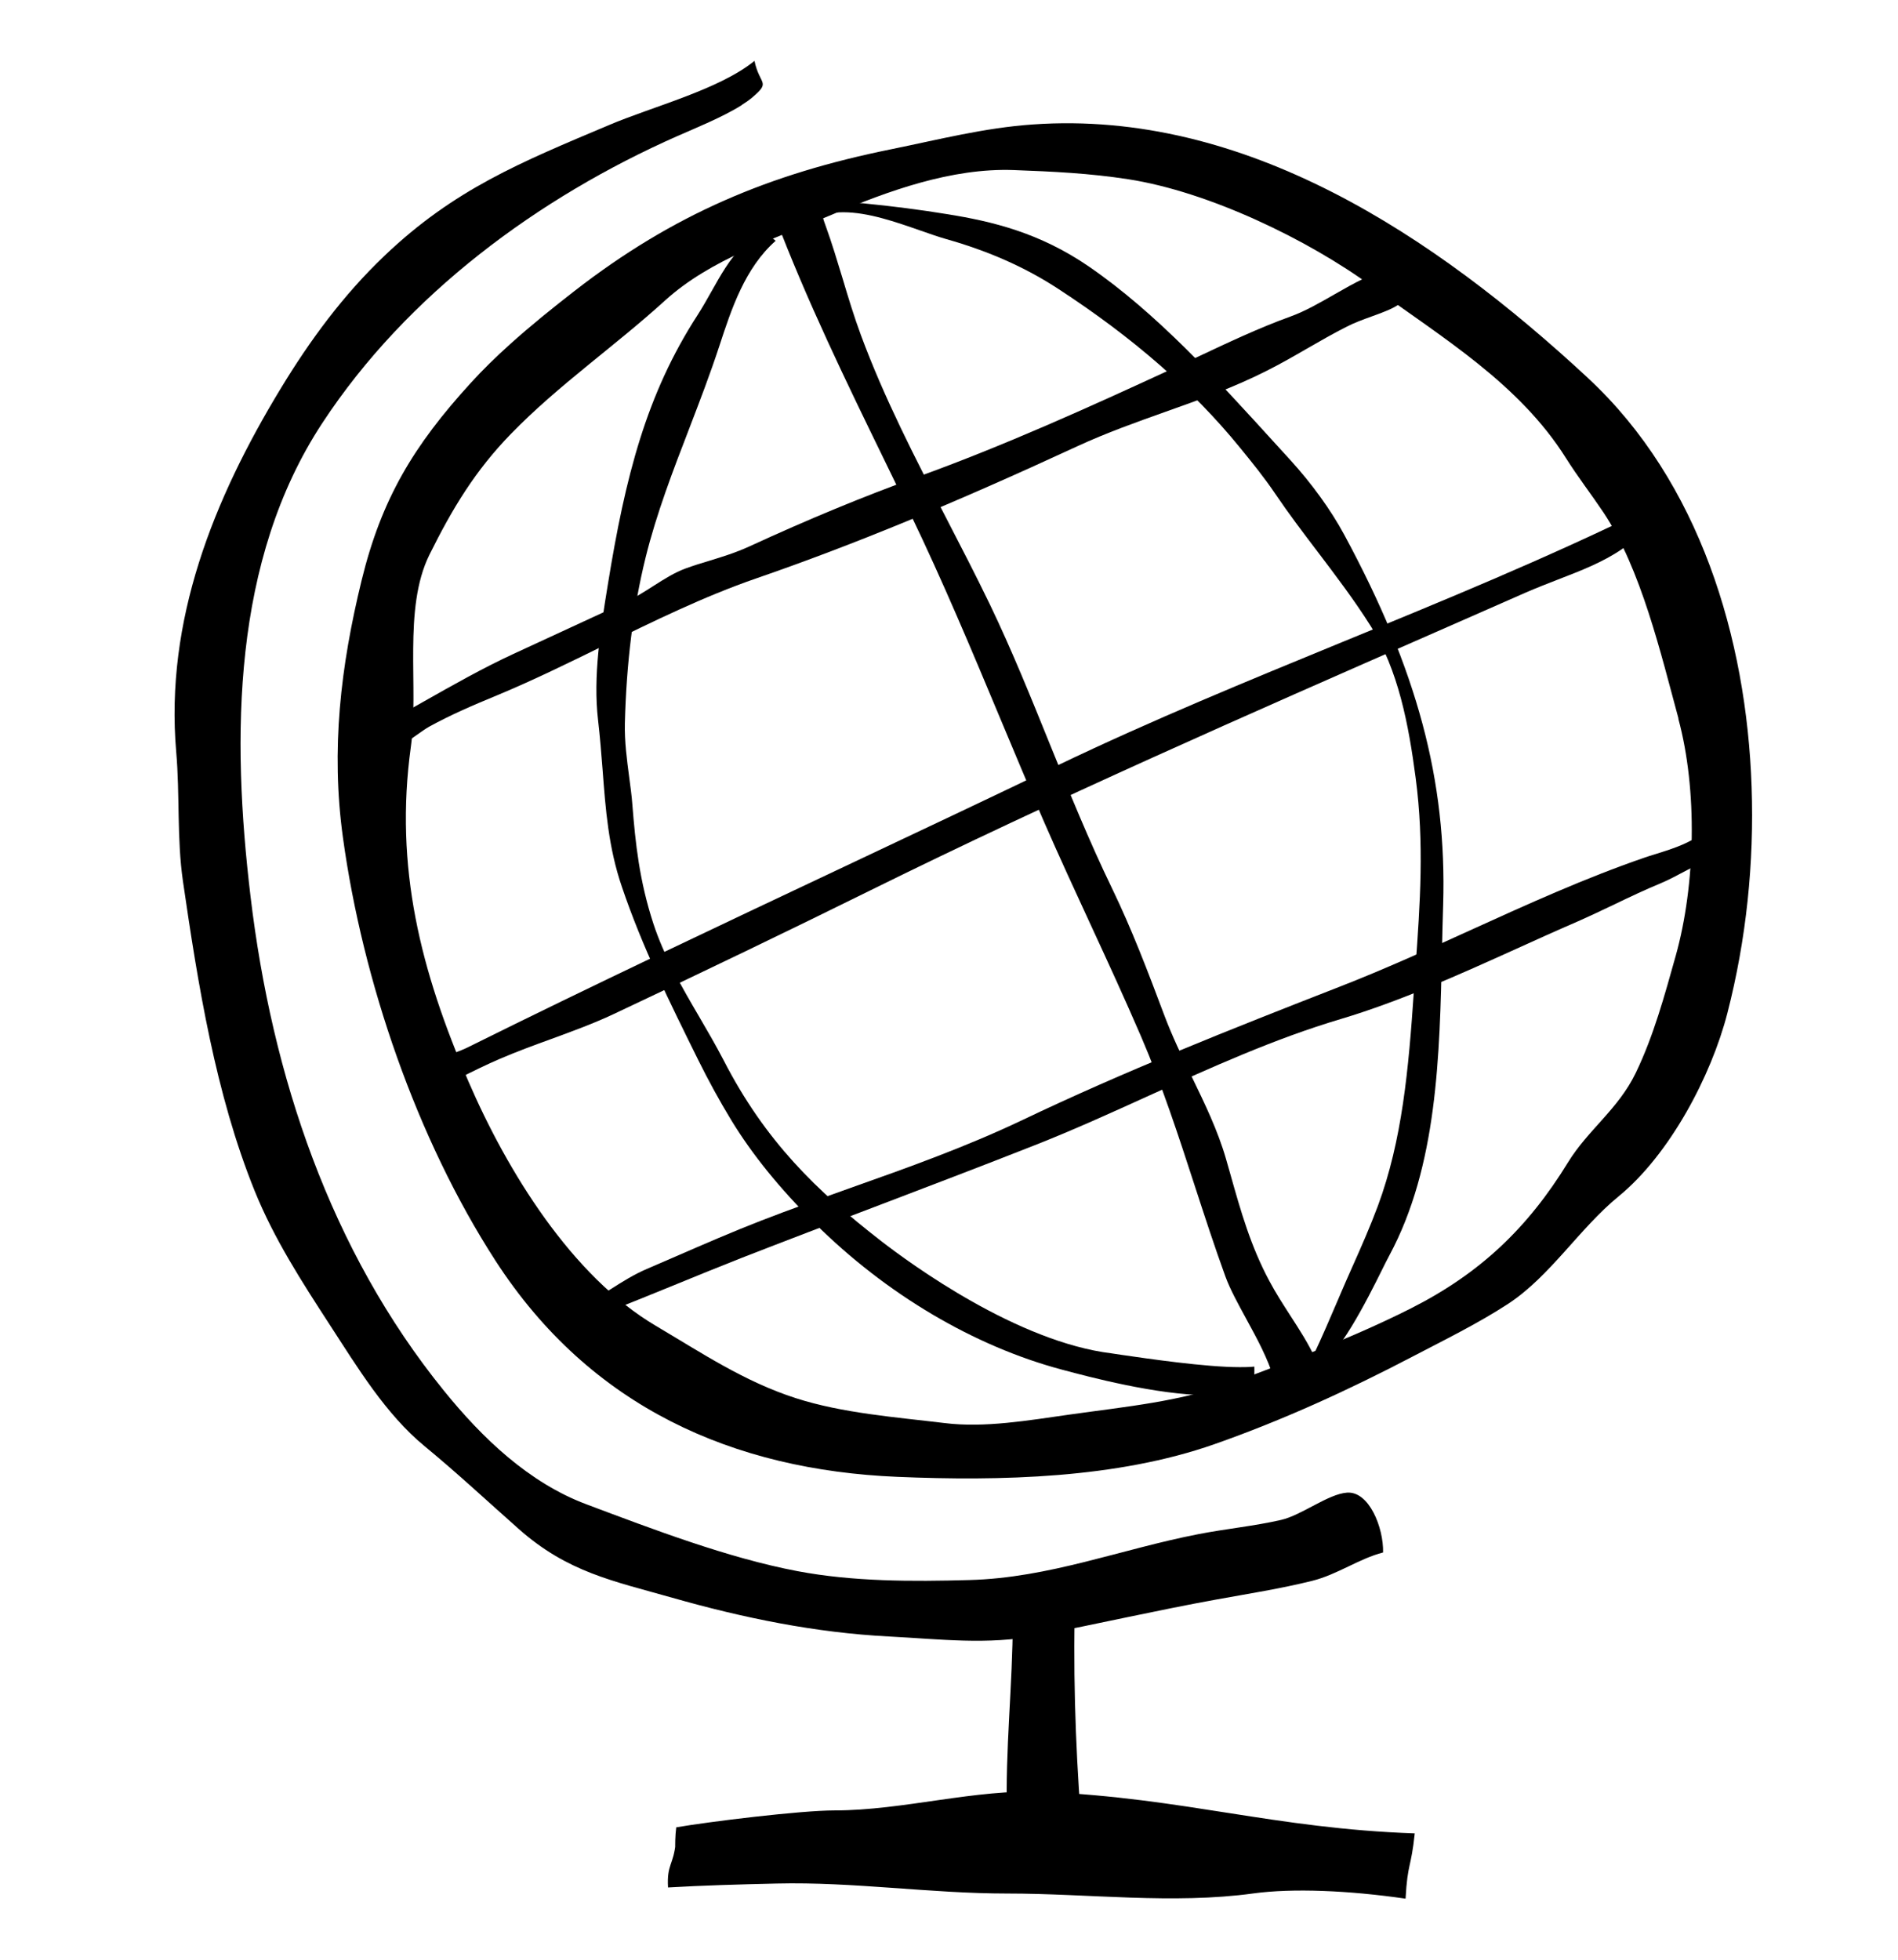 <!-- Generated by IcoMoon.io -->
<svg version="1.1" xmlns="http://www.w3.org/2000/svg" width="31" height="32" viewBox="0 0 31 32">
<title>globetrotting</title>
<path d="M27.412 11.735c0.316 1.166 0.282 2.714-0.043 3.874-0.182 0.647-0.36 1.305-0.653 1.912-0.285 0.59-0.782 0.931-1.105 1.458-0.659 1.075-1.44 1.815-2.564 2.384-0.931 0.47-1.897 0.832-2.877 1.198-0.874 0.326-1.774 0.406-2.699 0.537-0.672 0.095-1.388 0.22-2.042 0.139-0.791-0.096-1.667-0.16-2.435-0.408-0.837-0.27-1.528-0.734-2.284-1.181-1.373-0.811-2.427-2.527-3.058-3.987-0.782-1.808-1.212-3.5-0.942-5.463 0.135-0.976-0.133-2.256 0.304-3.14 0.375-0.756 0.745-1.37 1.332-1.974 0.776-0.798 1.695-1.43 2.516-2.177 0.751-0.682 1.792-1.009 2.726-1.402 0.918-0.387 1.953-0.765 2.969-0.728 0.644 0.024 1.237 0.052 1.872 0.15 1.307 0.203 2.923 0.977 3.988 1.756 1.132 0.828 2.392 1.575 3.161 2.799 0.193 0.306 0.411 0.587 0.613 0.888 0.613 0.923 0.937 2.308 1.224 3.364zM25.937 6.173c-2.514-2.332-5.605-4.383-9.065-4.141-0.798 0.055-1.546 0.249-2.321 0.406-1.986 0.402-3.555 1.061-5.166 2.312-0.357 0.277-0.715 0.565-1.055 0.871-0.224 0.202-0.441 0.412-0.642 0.633-0.934 1.023-1.458 1.894-1.783 3.227-0.341 1.397-0.503 2.757-0.304 4.195 0.322 2.343 1.203 4.918 2.493 6.912 1.551 2.395 3.889 3.414 6.559 3.527 1.689 0.071 3.585 0.027 5.179-0.532 1.117-0.392 2.194-0.885 3.242-1.433 0.519-0.271 1.062-0.537 1.554-0.857 0.694-0.454 1.164-1.231 1.81-1.759 0.835-0.684 1.511-1.965 1.775-2.99 0.31-1.204 0.439-2.456 0.396-3.698-0.083-2.425-0.85-4.981-2.673-6.673z"></path>
<path d="M20.804 22.509c-0.092-0.319-0.274-0.653-0.452-0.979-0.135-0.248-0.263-0.482-0.337-0.685-0.179-0.492-0.344-1-0.504-1.491-0.261-0.802-0.531-1.632-0.871-2.422-0.267-0.62-0.553-1.241-0.831-1.842-0.252-0.546-0.513-1.111-0.758-1.673-0.245-0.564-0.482-1.13-0.719-1.697-0.458-1.096-0.933-2.229-1.461-3.325-0.139-0.291-0.28-0.58-0.421-0.871-0.629-1.29-1.277-2.624-1.79-3.979 0.043-0.016 0.085-0.033 0.123-0.049 0.166-0.067 0.288-0.116 0.411-0.116 0.162 0.004 0.197 0.019 0.205 0.024 0.002 0.004 0.013 0.050 0.024 0.087 0.015 0.052 0.031 0.113 0.058 0.184 0.105 0.288 0.194 0.586 0.282 0.875 0.090 0.303 0.185 0.616 0.298 0.921 0.38 1.029 0.894 2.025 1.393 2.987 0.237 0.46 0.485 0.937 0.712 1.408 0.362 0.752 0.676 1.532 0.982 2.287 0.314 0.774 0.639 1.577 1.016 2.355 0.32 0.662 0.584 1.353 0.85 2.063 0.131 0.349 0.294 0.687 0.452 1.013 0.209 0.432 0.426 0.878 0.559 1.342l0.070 0.245c0.171 0.608 0.334 1.181 0.638 1.747 0.102 0.193 0.222 0.378 0.338 0.558 0.151 0.234 0.297 0.458 0.406 0.696-0.179 0.074-0.458 0.199-0.672 0.337z"></path>
<path d="M7.243 17.727c-0.021-0.080-0.059-0.147-0.092-0.202-0.030-0.052-0.056-0.096-0.064-0.139-0.002-0.010-0.003-0.019-0.004-0.028l0.046-0.031c0.077-0.053 0.181-0.092 0.291-0.133 0.079-0.031 0.159-0.061 0.228-0.096 2.026-1.006 4.119-1.992 6.142-2.947 1.166-0.55 2.333-1.101 3.493-1.658 1.525-0.731 3.106-1.379 4.635-2.007 1.643-0.673 3.342-1.37 4.975-2.171 0.028 0.111 0.080 0.215 0.128 0.31l0.009 0.016c-0.178 0.067-0.271 0.135-0.406 0.231-0.040 0.028-0.085 0.061-0.138 0.098-0.306 0.209-0.66 0.347-1.037 0.492-0.174 0.068-0.35 0.136-0.525 0.212l-1.486 0.653c-3.045 1.335-6.194 2.716-9.223 4.212-1.322 0.653-2.732 1.332-4.193 2.020-0.332 0.156-0.682 0.283-1.022 0.408-0.274 0.099-0.556 0.203-0.834 0.322-0.224 0.096-0.443 0.205-0.657 0.31-0.089 0.043-0.177 0.086-0.266 0.129z"></path>
<path d="M6.179 12.382c0.012-0.076 0.037-0.184 0.055-0.258 0.028-0.119 0.055-0.227 0.064-0.32 0.209-0.114 0.418-0.233 0.627-0.351 0.472-0.267 0.961-0.544 1.456-0.773l1.833-0.847c0.163-0.076 0.313-0.172 0.458-0.265 0.178-0.113 0.346-0.22 0.527-0.286 0.135-0.049 0.263-0.089 0.389-0.126 0.208-0.064 0.423-0.129 0.659-0.237 0.96-0.442 1.853-0.811 2.732-1.129 1.421-0.512 2.824-1.148 4.141-1.756 0.144-0.067 0.288-0.135 0.433-0.203 0.497-0.234 1.012-0.478 1.523-0.662 0.239-0.086 0.484-0.227 0.721-0.363 0.317-0.181 0.645-0.369 0.931-0.409l0.056-0.009c0 0 0.077-0.071 0.092-0.088 0.114 0.147 0.171 0.285 0.162 0.396-0.009 0.104-0.079 0.199-0.209 0.286-0.101 0.068-0.27 0.129-0.433 0.188-0.136 0.049-0.277 0.101-0.396 0.162-0.224 0.113-0.442 0.239-0.653 0.36-0.212 0.123-0.432 0.249-0.653 0.36-0.544 0.276-1.111 0.478-1.658 0.672-0.472 0.168-0.96 0.341-1.443 0.564-2.044 0.945-3.662 1.611-5.243 2.157-0.851 0.294-1.685 0.702-2.49 1.098-0.568 0.279-1.157 0.568-1.74 0.81-0.409 0.169-0.752 0.316-1.111 0.513-0.049 0.027-0.129 0.083-0.225 0.151-0.139 0.099-0.442 0.314-0.605 0.366z"></path>
<path d="M9.513 21.526c-0.047 0-0.108 0-0.171-0.128l0.036-0.015c0.22-0.096 0.415-0.218 0.604-0.337 0.191-0.122 0.374-0.236 0.583-0.326l0.463-0.2c0.46-0.2 0.934-0.406 1.405-0.589 0.484-0.188 0.98-0.363 1.459-0.534 0.927-0.328 1.885-0.669 2.809-1.109 1.646-0.786 3.391-1.479 5.182-2.177 0.731-0.285 1.456-0.614 2.157-0.933 0.911-0.414 1.853-0.841 2.808-1.17 0.061-0.021 0.125-0.042 0.193-0.062 0.222-0.070 0.476-0.148 0.675-0.279 0.076-0.050 0.147-0.128 0.222-0.209 0.055-0.061 0.159-0.174 0.2-0.187 0.043-0.012 0.070-0.013 0.085-0.013 0.046 0.046 0.013 0.279-0.002 0.39-0.015 0.101-0.027 0.194-0.028 0.277-0.233 0.068-0.454 0.184-0.667 0.298-0.139 0.074-0.27 0.144-0.4 0.199-0.252 0.104-0.501 0.222-0.74 0.337-0.208 0.099-0.417 0.199-0.633 0.294-0.329 0.142-0.659 0.291-0.989 0.441-0.93 0.42-1.891 0.854-2.864 1.145-1.087 0.323-2.122 0.794-3.124 1.247-0.61 0.277-1.24 0.564-1.876 0.814-0.872 0.344-1.746 0.676-2.619 1.009-0.719 0.273-1.44 0.547-2.161 0.828-0.351 0.138-0.7 0.28-1.049 0.423-0.35 0.142-0.699 0.286-1.050 0.423-0.19 0.074-0.384 0.145-0.506 0.145z"></path>
<path d="M19.725 22.781c-0.825 0-1.971-0.307-2.349-0.408l-0.034-0.009c-1.434-0.383-2.867-1.23-4.033-2.388-0.578-0.574-1.026-1.127-1.369-1.691-0.193-0.319-0.363-0.629-0.537-0.979-0.47-0.951-0.914-1.844-1.247-2.829-0.218-0.639-0.265-1.256-0.314-1.909-0.021-0.265-0.042-0.535-0.074-0.811-0.083-0.713 0.040-1.476 0.16-2.213 0.286-1.764 0.629-3.109 1.467-4.402 0.079-0.123 0.153-0.254 0.227-0.386 0.147-0.261 0.3-0.534 0.504-0.733 0.122-0.119 0.239-0.181 0.343-0.181 0.076 0.006 0.141 0.037 0.2 0.090-0.501 0.442-0.722 1.112-0.918 1.712-0.151 0.461-0.323 0.908-0.489 1.341-0.265 0.687-0.54 1.399-0.718 2.122-0.2 0.808-0.313 1.718-0.338 2.702-0.007 0.3 0.033 0.593 0.070 0.877 0.021 0.156 0.042 0.309 0.053 0.46 0.049 0.62 0.113 1.234 0.343 1.937 0.177 0.54 0.466 1.037 0.746 1.516 0.136 0.233 0.276 0.473 0.399 0.71 0.681 1.325 1.52 2.137 2.57 2.952 0.495 0.384 2.231 1.651 3.77 1.838 0.027 0.004 0.085 0.013 0.166 0.025 0.408 0.059 1.365 0.2 1.927 0.2 0.067 0 0.151 0 0.237-0.009 0.002 0.083 0.002 0.169-0.010 0.214-0.061 0.218-0.497 0.251-0.75 0.251z"></path>
<path d="M21.433 22.33c-0.037-0.006-0.064-0.013-0.083-0.019 0.010-0.019 0.024-0.040 0.034-0.058 0.024-0.039 0.047-0.077 0.065-0.116 0.145-0.307 0.273-0.607 0.409-0.924l0.037-0.087c0.062-0.147 0.128-0.294 0.193-0.441 0.144-0.322 0.291-0.656 0.418-0.997 0.395-1.068 0.5-2.22 0.587-3.508l0.027-0.389c0.074-1.035 0.144-2.014 0.002-3.088-0.114-0.865-0.282-1.765-0.737-2.484-0.267-0.423-0.571-0.823-0.866-1.212-0.233-0.306-0.473-0.623-0.691-0.945-0.184-0.273-0.383-0.516-0.576-0.753-0.768-0.943-1.74-1.792-2.969-2.593-0.535-0.35-1.135-0.616-1.832-0.813-0.126-0.036-0.268-0.086-0.42-0.139-0.399-0.139-0.851-0.298-1.258-0.298-0.101 0-0.196 0.010-0.283 0.030 0.006-0.050 0.019-0.089 0.042-0.116 0.042-0.050 0.142-0.077 0.295-0.077 0.089 0 0.185 0.009 0.28 0.018 0.463 0.045 0.924 0.104 1.37 0.177 0.719 0.116 1.497 0.298 2.306 0.853 1.104 0.758 2.094 1.845 3.051 2.897l0.24 0.263c0.349 0.383 0.662 0.814 0.88 1.218 1.194 2.21 1.678 4.017 1.617 6.040-0.009 0.249-0.013 0.5-0.019 0.751-0.037 1.731-0.076 3.52-0.859 4.978-0.034 0.062-0.077 0.15-0.129 0.254-0.218 0.438-0.728 1.464-1.080 1.575-0.015 0.004-0.028 0.007-0.039 0.007z"></path>
<path d="M12.114 1.717c-0.31 0.196-0.764 0.378-1.053 0.506-2.263 1-4.416 2.582-5.796 4.684-1.474 2.243-1.485 5.125-1.173 7.731 0.349 2.932 1.304 5.783 3.158 8.070 0.626 0.773 1.385 1.501 2.324 1.854 1.086 0.408 2.315 0.878 3.451 1.093 0.911 0.172 1.87 0.171 2.808 0.145 1.301-0.034 2.473-0.503 3.739-0.749 0.446-0.087 0.921-0.133 1.354-0.233 0.334-0.077 0.767-0.423 1.074-0.445 0.362-0.027 0.599 0.573 0.59 0.977-0.393 0.101-0.745 0.36-1.158 0.463-0.513 0.128-1.047 0.211-1.569 0.306-0.976 0.177-1.945 0.4-2.919 0.587-0.816 0.157-1.593 0.059-2.421 0.016-1.203-0.061-2.384-0.303-3.54-0.632-0.973-0.276-1.715-0.418-2.513-1.126-0.507-0.449-1.004-0.912-1.532-1.347-0.641-0.527-1.099-1.289-1.556-1.991-0.452-0.696-0.905-1.396-1.221-2.176-0.641-1.583-0.927-3.37-1.173-5.061-0.101-0.696-0.049-1.413-0.11-2.111-0.185-2.145 0.607-4.123 1.707-5.934 0.482-0.794 1.023-1.528 1.694-2.167 1.141-1.089 2.231-1.528 3.658-2.131 0.722-0.307 1.807-0.581 2.386-1.052 0.083 0.4 0.276 0.332-0.037 0.598-0.050 0.042-0.108 0.083-0.172 0.123z"></path>
<path d="M16.542 26.463c-0.002 1.049-0.126 2.115-0.095 3.171 0.35 0.125 0.98 0.181 1.241 0.479-0.102-1.201-0.159-2.461-0.136-3.696-0.205 0.214-0.685-0.217-1.010 0.046z"></path>
<path d="M11.037 30.081c-0.036 0.378-0.148 0.356-0.126 0.739 0.558-0.033 1.157-0.050 1.774-0.064 1.259-0.030 2.508 0.163 3.766 0.163 1.336 0 2.704 0.179 4.023-0.002 0.636-0.087 1.557-0.049 2.483 0.086 0.034-0.599 0.089-0.485 0.15-1.066-2.299-0.080-3.751-0.576-6.056-0.678-1.126-0.050-2.293 0.303-3.422 0.303-0.553 0-2.051 0.184-2.584 0.276-0.036 0.265-0.004 0.662-0.007 0.243z"></path>
</svg>

